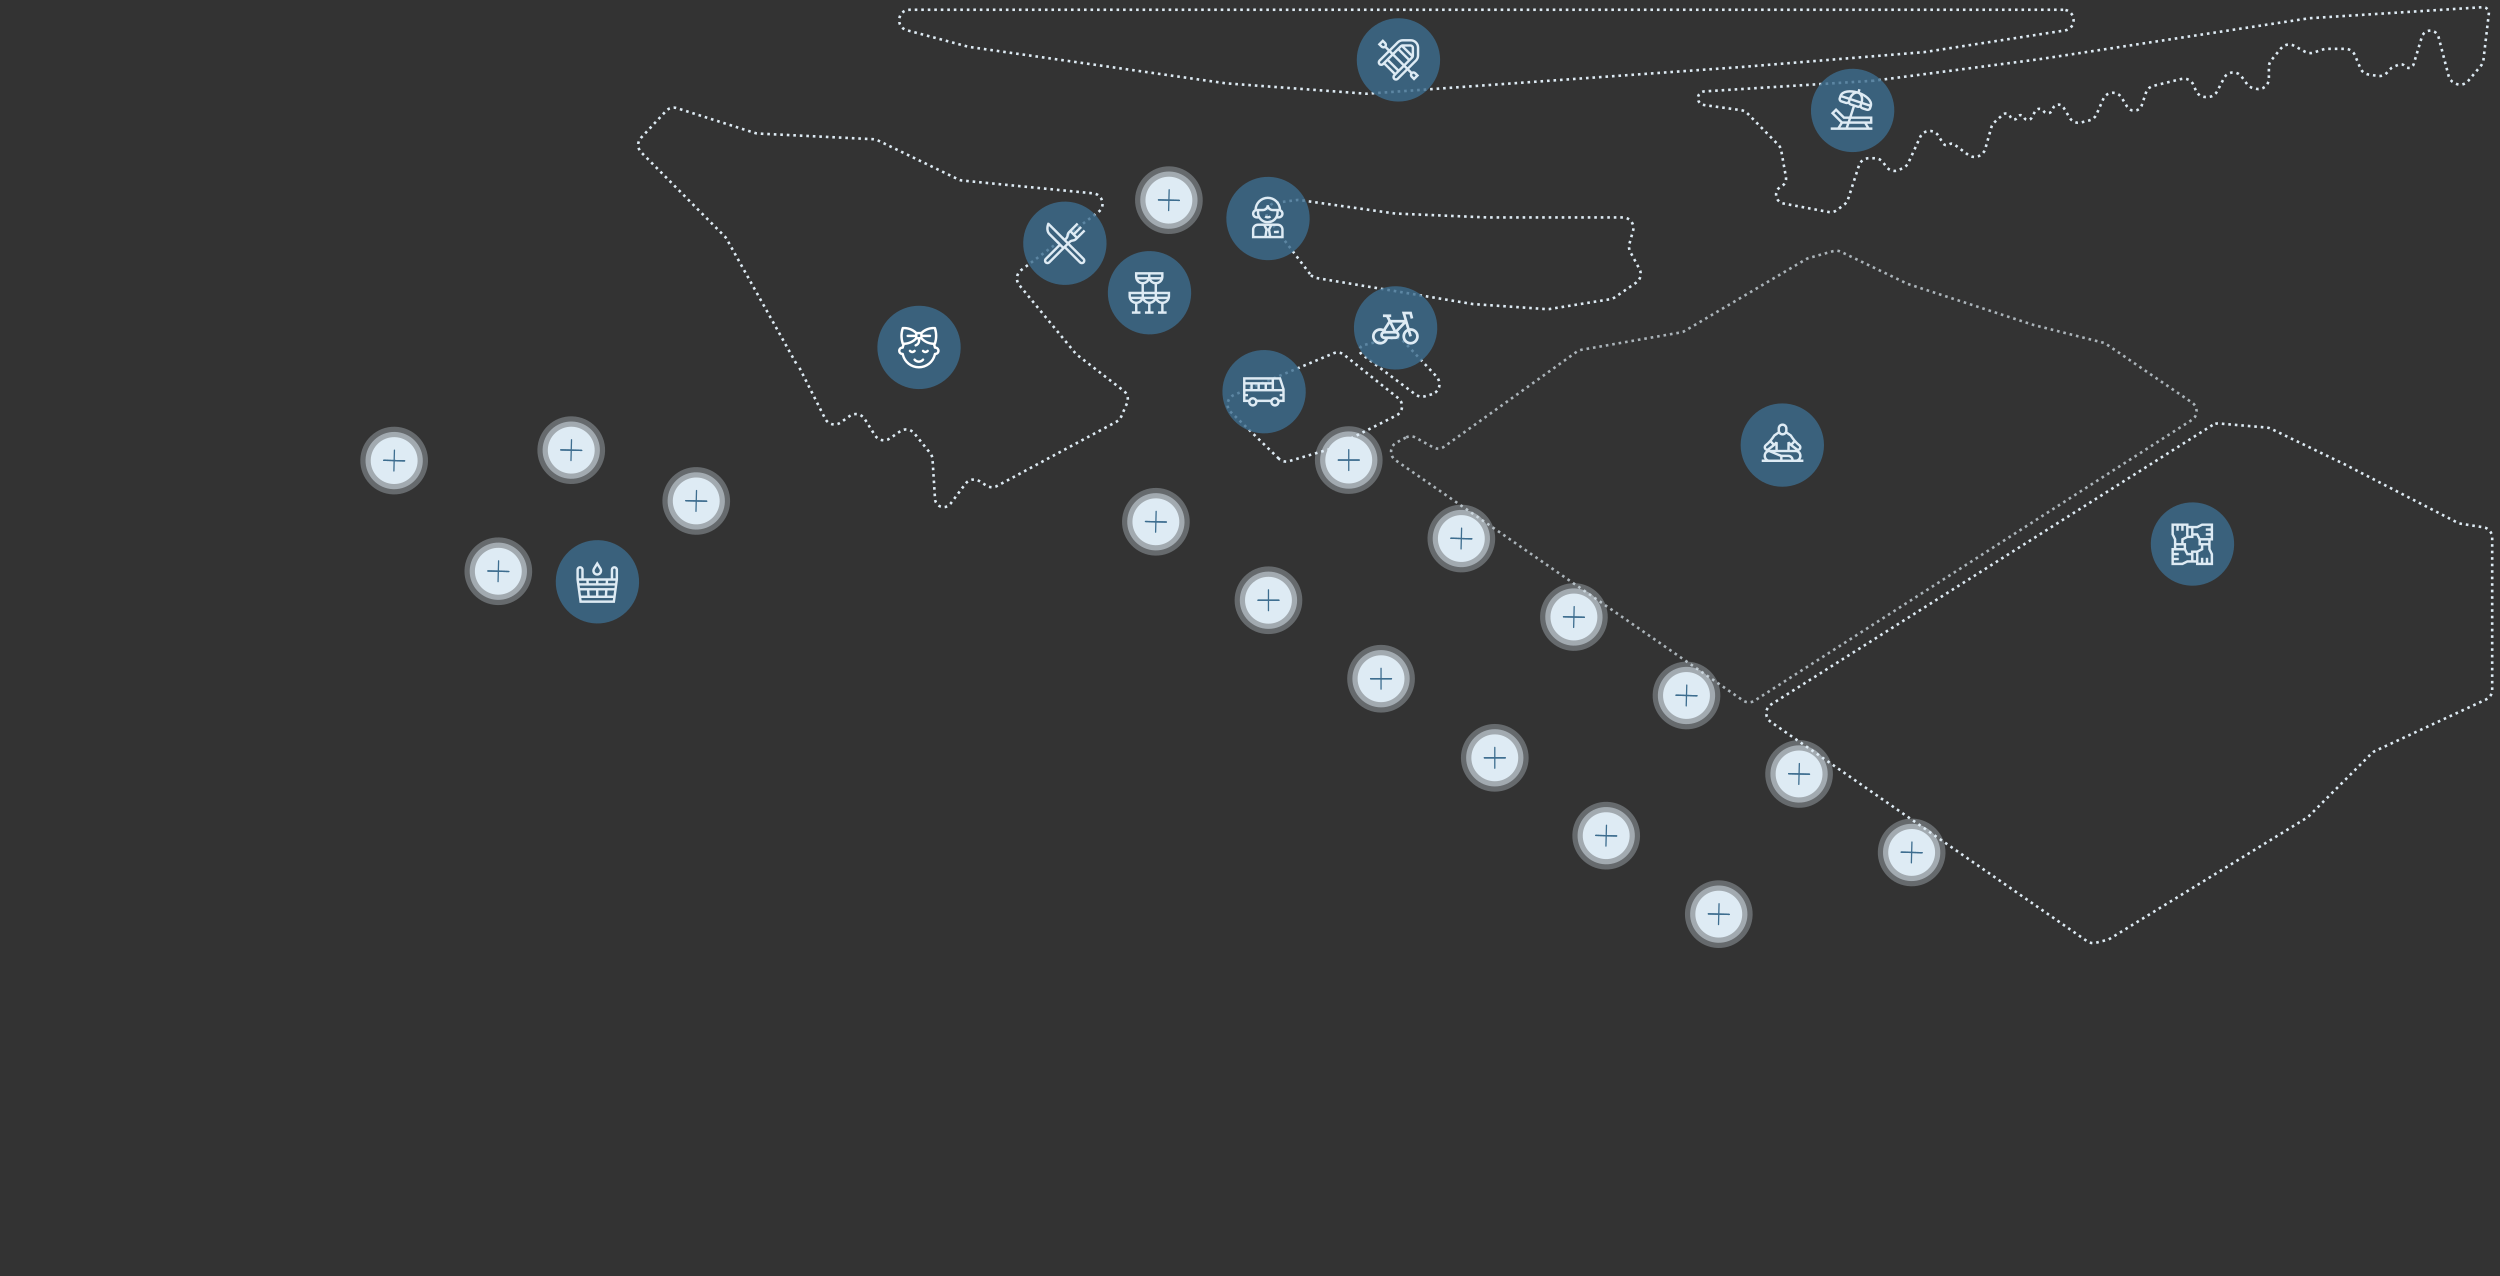 <svg width="1920" height="980" viewBox="0 0 1920 980" fill="none" xmlns="http://www.w3.org/2000/svg">
<rect x="0" y="0" width="1920" height="980" fill="#333333" stroke="none"/>
<path d="M982.142 352.247L945.206 316.442C941.083 312.445 942.389 305.535 947.686 303.318L1024.12 271.333C1026.82 270.203 1029.92 270.637 1032.2 272.465L1073.77 305.717C1078.32 309.357 1077.58 316.485 1072.37 319.108L1021.64 344.676C1021.21 344.892 1020.77 345.068 1020.31 345.204L989.98 354.174C987.211 354.993 984.216 354.257 982.142 352.247Z" stroke="#DEEBF4" stroke-width="2" stroke-dasharray="2 3"/>
<circle opacity="0.3" cx="1035.84" cy="353.327" r="26" fill="#DEEBF4"/>
<circle opacity="0.5" cx="1035.84" cy="353.327" r="22" fill="#DEEBF4"/>
<circle cx="1035.84" cy="353.327" r="18" fill="#DEEBF4"/>
<path d="M1043.84 353.327H1027.84M1035.84 345.327V361.327" stroke="#3D6D8F" stroke-linecap="round"/>
<path d="M1043.84 353.327H1027.84" stroke="#3D6D8F" stroke-linecap="round"/>
<circle opacity="0.3" cx="897.716" cy="153.719" r="26" transform="rotate(1.49 897.716 153.719)" fill="#DEEBF4"/>
<circle opacity="0.5" cx="897.716" cy="153.719" r="22" transform="rotate(1.49 897.716 153.719)" fill="#DEEBF4"/>
<circle cx="897.716" cy="153.719" r="18" transform="rotate(1.49 897.716 153.719)" fill="#DEEBF4"/>
<path d="M905.713 153.927L889.719 153.511M897.924 145.721L897.508 161.716" stroke="#3D6D8F" stroke-linecap="round"/>
<path d="M905.713 153.927L889.719 153.51" stroke="#3D6D8F" stroke-linecap="round"/>
<circle opacity="0.3" cx="887.716" cy="400.719" r="26" transform="rotate(1.49 887.716 400.719)" fill="#DEEBF4"/>
<circle opacity="0.5" cx="887.716" cy="400.719" r="22" transform="rotate(1.49 887.716 400.719)" fill="#DEEBF4"/>
<circle cx="887.716" cy="400.719" r="18" transform="rotate(1.49 887.716 400.719)" fill="#DEEBF4"/>
<path d="M895.713 400.927L879.719 400.511M887.924 392.721L887.508 408.716" stroke="#3D6D8F" stroke-linecap="round"/>
<path d="M895.713 400.927L879.719 400.51" stroke="#3D6D8F" stroke-linecap="round"/>
<circle opacity="0.3" cx="302.719" cy="353.719" r="26" transform="rotate(1.49 302.719 353.719)" fill="#DEEBF4"/>
<circle opacity="0.5" cx="302.719" cy="353.719" r="22" transform="rotate(1.49 302.719 353.719)" fill="#DEEBF4"/>
<circle cx="302.719" cy="353.719" r="18" transform="rotate(1.49 302.719 353.719)" fill="#DEEBF4"/>
<path d="M310.716 353.927L294.722 353.511M302.927 345.721L302.511 361.716" stroke="#3D6D8F" stroke-linecap="round"/>
<path d="M310.716 353.927L294.722 353.51" stroke="#3D6D8F" stroke-linecap="round"/>
<circle opacity="0.3" cx="438.717" cy="345.719" r="26" transform="rotate(1.49 438.717 345.719)" fill="#DEEBF4"/>
<circle opacity="0.5" cx="438.717" cy="345.719" r="22" transform="rotate(1.49 438.717 345.719)" fill="#DEEBF4"/>
<circle cx="438.717" cy="345.719" r="18" transform="rotate(1.49 438.717 345.719)" fill="#DEEBF4"/>
<path d="M446.714 345.927L430.72 345.511M438.925 337.721L438.509 353.716" stroke="#3D6D8F" stroke-linecap="round"/>
<path d="M446.714 345.927L430.72 345.51" stroke="#3D6D8F" stroke-linecap="round"/>
<circle opacity="0.3" cx="534.717" cy="384.719" r="26" transform="rotate(1.49 534.717 384.719)" fill="#DEEBF4"/>
<circle opacity="0.5" cx="534.717" cy="384.719" r="22" transform="rotate(1.49 534.717 384.719)" fill="#DEEBF4"/>
<circle cx="534.717" cy="384.719" r="18" transform="rotate(1.49 534.717 384.719)" fill="#DEEBF4"/>
<path d="M542.714 384.927L526.72 384.511M534.925 376.721L534.509 392.716" stroke="#3D6D8F" stroke-linecap="round"/>
<path d="M542.714 384.927L526.72 384.51" stroke="#3D6D8F" stroke-linecap="round"/>
<circle opacity="0.3" cx="382.717" cy="438.719" r="26" transform="rotate(1.49 382.717 438.719)" fill="#DEEBF4"/>
<circle opacity="0.5" cx="382.717" cy="438.719" r="22" transform="rotate(1.49 382.717 438.719)" fill="#DEEBF4"/>
<circle cx="382.717" cy="438.719" r="18" transform="rotate(1.49 382.717 438.719)" fill="#DEEBF4"/>
<path d="M390.714 438.927L374.72 438.511M382.925 430.721L382.509 446.716" stroke="#3D6D8F" stroke-linecap="round"/>
<path d="M390.714 438.927L374.72 438.51" stroke="#3D6D8F" stroke-linecap="round"/>
<circle opacity="0.3" cx="1122.31" cy="413.596" r="26" transform="rotate(1.49 1122.31 413.596)" fill="#DEEBF4"/>
<circle opacity="0.5" cx="1122.31" cy="413.596" r="22" transform="rotate(1.49 1122.31 413.596)" fill="#DEEBF4"/>
<circle cx="1122.31" cy="413.596" r="18" transform="rotate(1.49 1122.31 413.596)" fill="#DEEBF4"/>
<path d="M1130.3 413.804L1114.31 413.388M1122.51 405.599L1122.1 421.594" stroke="#3D6D8F" stroke-linecap="round"/>
<path d="M1130.3 413.804L1114.31 413.388" stroke="#3D6D8F" stroke-linecap="round"/>
<circle opacity="0.3" cx="974.179" cy="460.988" r="26" fill="#DEEBF4"/>
<circle opacity="0.5" cx="974.179" cy="460.988" r="22" fill="#DEEBF4"/>
<circle cx="974.179" cy="460.988" r="18" fill="#DEEBF4"/>
<path d="M982.179 460.988H966.179M974.179 452.988V468.988" stroke="#3D6D8F" stroke-linecap="round"/>
<path d="M982.179 460.988H966.179" stroke="#3D6D8F" stroke-linecap="round"/>
<circle opacity="0.3" cx="1208.77" cy="473.865" r="26" transform="rotate(1.49 1208.77 473.865)" fill="#DEEBF4"/>
<circle opacity="0.5" cx="1208.77" cy="473.866" r="22" transform="rotate(1.49 1208.77 473.866)" fill="#DEEBF4"/>
<circle cx="1208.77" cy="473.865" r="18" transform="rotate(1.49 1208.77 473.865)" fill="#DEEBF4"/>
<path d="M1216.76 474.074L1200.77 473.657M1208.97 465.868L1208.56 481.863" stroke="#3D6D8F" stroke-linecap="round"/>
<path d="M1216.76 474.073L1200.77 473.657" stroke="#3D6D8F" stroke-linecap="round"/>
<circle opacity="0.3" cx="1060.64" cy="521.257" r="26" fill="#DEEBF4"/>
<circle opacity="0.5" cx="1060.64" cy="521.257" r="22" fill="#DEEBF4"/>
<circle cx="1060.64" cy="521.257" r="18" fill="#DEEBF4"/>
<path d="M1068.64 521.257H1052.64M1060.64 513.257V529.257" stroke="#3D6D8F" stroke-linecap="round"/>
<path d="M1068.64 521.257H1052.64" stroke="#3D6D8F" stroke-linecap="round"/>
<circle opacity="0.3" cx="1295.23" cy="534.134" r="26" transform="rotate(1.49 1295.23 534.134)" fill="#DEEBF4"/>
<circle opacity="0.5" cx="1295.23" cy="534.135" r="22" transform="rotate(1.49 1295.23 534.135)" fill="#DEEBF4"/>
<circle cx="1295.23" cy="534.134" r="18" transform="rotate(1.49 1295.23 534.134)" fill="#DEEBF4"/>
<path d="M1303.23 534.343L1287.23 533.926M1295.44 526.137L1295.02 542.132" stroke="#3D6D8F" stroke-linecap="round"/>
<path d="M1303.23 534.342L1287.23 533.926" stroke="#3D6D8F" stroke-linecap="round"/>
<circle opacity="0.3" cx="1381.69" cy="594.404" r="26" transform="rotate(1.49 1381.69 594.404)" fill="#DEEBF4"/>
<circle opacity="0.5" cx="1381.69" cy="594.404" r="22" transform="rotate(1.49 1381.69 594.404)" fill="#DEEBF4"/>
<circle cx="1381.69" cy="594.403" r="18" transform="rotate(1.49 1381.69 594.403)" fill="#DEEBF4"/>
<path d="M1389.69 594.612L1373.69 594.196M1381.9 586.406L1381.48 602.401" stroke="#3D6D8F" stroke-linecap="round"/>
<path d="M1389.69 594.611L1373.69 594.195" stroke="#3D6D8F" stroke-linecap="round"/>
<circle opacity="0.3" cx="1233.56" cy="641.795" r="26" transform="rotate(1.49 1233.56 641.795)" fill="#DEEBF4"/>
<circle opacity="0.5" cx="1233.56" cy="641.795" r="22" transform="rotate(1.49 1233.56 641.795)" fill="#DEEBF4"/>
<circle cx="1233.56" cy="641.795" r="18" transform="rotate(1.49 1233.56 641.795)" fill="#DEEBF4"/>
<path d="M1241.56 642.003L1225.57 641.587M1233.77 633.798L1233.36 649.792" stroke="#3D6D8F" stroke-linecap="round"/>
<path d="M1241.56 642.003L1225.57 641.587" stroke="#3D6D8F" stroke-linecap="round"/>
<circle opacity="0.3" cx="1468.15" cy="654.673" r="26" transform="rotate(1.49 1468.15 654.673)" fill="#DEEBF4"/>
<circle opacity="0.5" cx="1468.15" cy="654.673" r="22" transform="rotate(1.49 1468.15 654.673)" fill="#DEEBF4"/>
<circle cx="1468.15" cy="654.673" r="18" transform="rotate(1.49 1468.15 654.673)" fill="#DEEBF4"/>
<path d="M1476.15 654.881L1460.16 654.465M1468.36 646.676L1467.94 662.67" stroke="#3D6D8F" stroke-linecap="round"/>
<path d="M1476.15 654.881L1460.16 654.465" stroke="#3D6D8F" stroke-linecap="round"/>
<circle opacity="0.3" cx="1320.03" cy="702.064" r="26" transform="rotate(1.49 1320.03 702.064)" fill="#DEEBF4"/>
<circle opacity="0.5" cx="1320.03" cy="702.065" r="22" transform="rotate(1.49 1320.03 702.065)" fill="#DEEBF4"/>
<circle cx="1320.03" cy="702.064" r="18" transform="rotate(1.49 1320.03 702.064)" fill="#DEEBF4"/>
<path d="M1328.02 702.273L1312.03 701.856M1320.23 694.067L1319.82 710.062" stroke="#3D6D8F" stroke-linecap="round"/>
<path d="M1328.02 702.272L1312.03 701.856" stroke="#3D6D8F" stroke-linecap="round"/>
<circle opacity="0.3" cx="1148" cy="582" r="26" fill="#DEEBF4"/>
<circle opacity="0.5" cx="1148" cy="582" r="22" fill="#DEEBF4"/>
<circle cx="1148" cy="582" r="18" fill="#DEEBF4"/>
<path d="M1156 582H1140M1148 574V590" stroke="#3D6D8F" stroke-linecap="round"/>
<path d="M1156 582H1140" stroke="#3D6D8F" stroke-linecap="round"/>
<path opacity="0.7" d="M1079.65 336.054L1072.58 339.825C1067.29 342.643 1066.86 350.057 1071.79 353.464L1338.61 537.968C1341.27 539.804 1344.77 539.864 1347.48 538.12L1683.32 322.531C1688.15 319.435 1688.24 312.418 1683.51 309.189L1617.66 264.295C1616.89 263.769 1616.04 263.382 1615.13 263.152L1561.5 249.5L1465 218L1413.73 193.315C1411.97 192.468 1409.96 192.293 1408.08 192.824L1389 198.217C1388.33 198.405 1387.7 198.678 1387.1 199.03L1293.75 254.257C1292.92 254.748 1292.01 255.085 1291.06 255.252L1214.29 268.686C1213.11 268.893 1211.99 269.363 1211.02 270.062L1109.12 343.045C1106.61 344.849 1103.27 345.036 1100.57 343.527L1087.31 336.128C1084.93 334.801 1082.05 334.774 1079.65 336.054Z" stroke="#DEEBF4" stroke-width="2" stroke-dasharray="2 3"/>
<path d="M1699.22 326.441L1360.2 541.044C1355.36 544.107 1355.21 551.114 1359.92 554.378L1602.98 722.91C1604.9 724.237 1607.29 724.664 1609.55 724.079L1618.34 721.801C1619.11 721.601 1619.84 721.289 1620.52 720.873L1771.7 627.993C1772.23 627.666 1772.72 627.276 1773.16 626.834L1821.5 578.502C1822.16 577.839 1822.93 577.298 1823.78 576.903L1909.37 537.151C1912.19 535.839 1914 533.008 1914 529.895V412.843C1914 408.903 1911.13 405.55 1907.24 404.94L1889.78 402.201C1888.93 402.068 1888.11 401.799 1887.35 401.404L1800.5 356.5L1743.83 329.141C1742.95 328.717 1742 328.458 1741.03 328.375L1704.18 325.229C1702.44 325.08 1700.7 325.506 1699.22 326.441Z" stroke="#DEEBF4" stroke-width="2" stroke-dasharray="2 3"/>
<path d="M1584.51 7.5H698.564C689.213 7.5 687.457 20.798 696.486 23.226L743.998 36L941.498 64L1048.92 71.957C1049.3 71.986 1049.69 71.986 1050.08 71.959L1162 64L1337 51.5L1478 40L1585.73 23.407C1595.49 21.902 1594.39 7.5 1584.51 7.5Z" stroke="#DEEBF4" stroke-width="2" stroke-dasharray="2 3"/>
<path d="M1099.78 302.77L1094.34 304.37C1091.92 305.081 1089.31 304.612 1087.29 303.103L1045.83 272.107C1043.12 270.078 1044 265.803 1047.29 265.014L1069.98 259.582C1072.77 258.913 1075.71 259.794 1077.68 261.891L1103.21 289.128C1104.06 290.03 1104.68 291.116 1105.04 292.301L1105.19 292.796C1106.46 297.044 1104.04 301.518 1099.78 302.77Z" stroke="#DEEBF4" stroke-width="2" stroke-dasharray="2 3"/>
<path d="M613.998 282.5L633.775 321.642C635.992 326.03 641.606 327.399 645.594 324.524L652.588 319.481C656.332 316.782 661.577 317.803 664.037 321.708L672.051 334.437C674.476 338.288 679.621 339.344 683.366 336.758L691.379 331.225C694.829 328.843 699.531 329.528 702.158 332.794L714.408 348.023C715.443 349.309 716.054 350.884 716.158 352.532L718.107 383.314C718.327 386.792 721.212 389.5 724.696 389.5V389.5C726.775 389.5 728.732 388.521 729.979 386.859L741.525 371.464C744.045 368.104 748.733 367.265 752.262 369.541L757.529 372.94C759.978 374.519 763.091 374.643 765.657 373.262L857.549 323.818C859.135 322.964 860.387 321.601 861.102 319.948L865.528 309.711C866.981 306.352 865.969 302.435 863.071 300.201L827.214 272.552C826.738 272.185 826.305 271.766 825.923 271.302L782.815 218.956C779.918 215.438 780.541 210.213 784.184 207.475L843.561 162.853C849.393 158.47 846.795 149.207 839.535 148.495L738.921 138.639C737.98 138.547 737.063 138.289 736.212 137.877L673.965 107.711C672.997 107.242 671.944 106.973 670.869 106.92L582.038 102.551C581.348 102.517 580.664 102.394 580.006 102.184L519.82 83.034C516.875 82.097 513.654 82.94 511.546 85.199L492.253 105.87C489.319 109.013 489.395 113.914 492.425 116.965L556.725 181.721C557.238 182.238 557.678 182.822 558.033 183.458L612.498 281" stroke="#DEEBF4" stroke-width="2" stroke-dasharray="2 3"/>
<path d="M1006.08 210.46L974.32 168.497C970.613 163.598 973.582 156.521 979.676 155.735L995.927 153.638C996.638 153.546 997.358 153.551 998.067 153.651L1071.5 164L1142.5 167H1219H1246.48C1251.77 167 1255.6 172.037 1254.2 177.133L1251.35 187.421C1250.8 189.398 1251.04 191.509 1252 193.319L1259.13 206.693C1261.05 210.285 1259.96 214.743 1256.61 217.05L1239.98 228.482C1239 229.152 1237.89 229.598 1236.72 229.787L1189.91 237.353C1189.3 237.451 1188.69 237.479 1188.08 237.437L1131 233.5L1011.14 213.524C1009.12 213.187 1007.31 212.091 1006.08 210.46Z" stroke="#DEEBF4" stroke-width="2" stroke-dasharray="2 3"/>
<path d="M1439 62L1308.92 70.19C1306.15 70.364 1304 72.658 1304 75.429C1304 78.049 1305.93 80.268 1308.53 80.629L1337.3 84.625C1339.05 84.868 1340.67 85.683 1341.91 86.944L1365.76 111.235C1366.89 112.385 1367.65 113.849 1367.93 115.435L1371.59 135.91C1372.13 138.928 1370.62 141.941 1367.87 143.312C1361.95 146.276 1363.18 155.072 1369.69 156.296L1404.5 162.843C1406.73 163.261 1409.03 162.716 1410.83 161.344L1416.51 157.018C1417.8 156.03 1418.77 154.669 1419.27 153.117L1427.71 127.037C1428.77 123.736 1431.85 121.5 1435.32 121.5H1439.86C1442.46 121.5 1444.89 122.758 1446.39 124.876L1448.53 127.899C1450.81 131.121 1455.11 132.196 1458.64 130.431L1461.98 128.76C1463.61 127.945 1464.91 126.596 1465.67 124.938L1474.7 105.24C1477.38 99.401 1485.5 98.938 1488.82 104.434L1492.12 109.887C1493.13 111.572 1495.37 112.043 1496.98 110.914C1498.18 110.07 1499.79 110.097 1500.97 110.979L1511.57 118.931C1513.71 120.536 1516.51 120.965 1519.04 120.075L1519.59 119.88C1522.04 119.014 1523.92 117.013 1524.63 114.511L1529.38 97.695C1529.78 96.26 1530.58 94.967 1531.68 93.962L1538.16 88.049C1539.85 86.508 1542.54 86.981 1543.6 89.005L1544.29 90.323C1545.37 92.396 1548.38 92.279 1549.3 90.128C1550.2 88.02 1553.13 87.853 1554.27 89.844L1554.67 90.557C1555.91 92.72 1559.04 92.693 1560.24 90.508L1562.96 85.535C1564.34 83.03 1567.89 82.894 1569.45 85.288C1571.13 87.875 1575.04 87.458 1576.15 84.572L1576.66 83.219C1578.01 79.689 1582.84 79.274 1584.77 82.521L1589.46 90.388C1591.26 93.422 1594.84 94.914 1598.27 94.057L1604.7 92.45C1607.1 91.851 1609.08 90.177 1610.08 87.915L1615.32 76.03C1617.92 70.113 1626.11 69.573 1629.47 75.096L1633.68 82.006C1634.81 83.865 1636.83 85 1639 85C1641.69 85 1644.07 83.282 1644.92 80.736L1648.1 71.184C1648.97 68.579 1651.11 66.602 1653.78 65.946L1675.35 60.635C1679.18 59.694 1683.12 61.677 1684.64 65.31L1686.44 69.594C1687.69 72.566 1690.6 74.5 1693.82 74.5H1695.64C1698.62 74.5 1701.36 72.837 1702.74 70.186L1708.05 59.96C1710.78 54.689 1718.11 54.133 1721.61 58.931L1725.75 64.6C1726.88 66.148 1728.52 67.24 1730.39 67.675L1732.68 68.209C1737.7 69.38 1742.5 65.571 1742.5 60.418V51.356C1742.5 49.509 1743.14 47.719 1744.31 46.29L1751.81 37.123C1754.24 34.15 1758.44 33.325 1761.82 35.158L1770.45 39.843C1772.39 40.9 1774.69 41.102 1776.79 40.402L1784.27 37.91C1785.08 37.639 1785.94 37.5 1786.8 37.5H1801.19C1804.4 37.5 1807.31 39.429 1808.56 42.395L1812.77 52.389C1813.84 54.944 1816.17 56.761 1818.91 57.189L1826.09 58.312C1828.83 58.739 1831.6 57.719 1833.4 55.614L1835.25 53.459C1836.07 52.5 1837.11 51.749 1838.28 51.268L1842.3 49.61C1843.9 48.951 1845.75 49.42 1846.84 50.763C1848.82 53.203 1852.72 52.434 1853.63 49.423L1860.02 28.235C1860.64 26.202 1862.18 24.585 1864.19 23.884C1867.85 22.601 1871.83 24.725 1872.81 28.485L1880.59 58.479C1881.17 60.716 1882.68 62.593 1884.75 63.627L1885.85 64.174C1889.16 65.831 1893.18 64.996 1895.56 62.157L1905.46 50.335C1906.46 49.138 1907.09 47.673 1907.27 46.122L1911.42 10.466C1911.73 7.822 1909.66 5.5 1907 5.5L1773.5 14L1566 45.5L1439 62Z" stroke="#DEEBF4" stroke-width="2" stroke-dasharray="2 3"/>
<circle opacity="0.8" cx="1683.82" cy="417.821" r="32" transform="rotate(1.49 1683.82 417.821)" fill="#3D6D8F"/>
<g clip-path="url(#clip0_845_182)">
<path d="M1697.79 415.125H1699.66V402H1691.01L1687.26 403.875C1685.97 403.875 1682.29 403.875 1680.79 403.875V402H1667.66V410.659L1669.54 414.409V420.875H1667.66V434H1676.32L1680.07 432.125H1686.54V434H1699.66V425.341L1697.79 421.591C1697.79 420.31 1697.79 416.629 1697.79 415.125ZM1695.91 417.062H1690.29V415.125H1695.91V417.062ZM1682.73 422.75V424.625H1680.43L1678.91 421.591V417.062H1677.04V414.767L1680.07 413.25H1684.6V411.375H1686.9L1688.41 414.409V418.938H1690.29V421.233L1687.26 422.75H1682.73ZM1687.7 405.75L1691.45 403.875H1697.79V405.75H1694.04V407.625H1697.79V409.5H1694.04V411.375H1697.79V413.25H1689.93L1688.06 409.5H1684.6V405.75H1687.7ZM1682.73 405.75V411.375H1680.79V405.75H1682.73ZM1669.54 410.216V403.875H1671.41V407.625H1673.29V403.875H1675.16V407.625H1677.04V403.875H1678.91V411.733L1675.16 413.608V417.062H1671.41V413.966L1669.54 410.216ZM1671.41 418.938H1677.04V420.875H1671.41V418.938ZM1679.63 430.25L1675.88 432.125H1669.54V430.25H1673.29V428.375H1669.54V426.5H1673.29V424.625H1669.54V422.75H1677.4L1679.27 426.5H1682.73V430.25H1679.63ZM1684.6 430.25V424.625H1686.54V430.25H1684.6ZM1697.79 425.784V432.125H1695.91V428.375H1694.04V432.125H1692.16V428.375H1690.29V432.125H1688.41V424.267L1692.16 422.392V418.938H1695.91V422.034L1697.79 425.784Z" fill="#DEEBF4"/>
</g>
<circle opacity="0.8" cx="1422.82" cy="84.821" r="32" transform="rotate(1.49 1422.82 84.821)" fill="#3D6D8F"/>
<path d="M1438 95.078V89.431H1422.22L1424.57 82.254L1426.36 82.841C1427.04 83.063 1427.75 83.017 1428.38 82.742C1428.71 83.324 1429.25 83.789 1429.94 84.014L1433.52 85.187C1435 85.673 1436.59 84.869 1437.08 83.384L1437.67 81.596C1439.06 76.622 1433.08 72.355 1428.38 70.646L1428.97 68.84L1427.18 68.253L1426.59 70.059C1421.8 68.652 1414.45 68.553 1412.63 73.383C1412.63 73.383 1412.04 75.171 1412.04 75.171C1411.55 76.654 1412.36 78.248 1413.84 78.734L1417.42 79.907C1418.09 80.126 1418.8 80.091 1419.43 79.81C1419.77 80.391 1420.31 80.856 1421 81.081L1422.78 81.667L1420.24 89.431H1416.58L1410.09 82.937L1406.09 86.93L1413.44 94.273L1411.2 97.865H1406V99.747H1438V97.865H1435.64L1434 95.078H1438ZM1434.1 83.399L1430.53 82.225C1430.03 82.064 1429.76 81.531 1429.92 81.038L1430.22 80.143L1435.58 81.903L1435.29 82.798C1435.13 83.292 1434.6 83.561 1434.1 83.399ZM1423.99 72.784C1427.65 70.219 1429.79 74.391 1428.97 77.751L1421.91 75.438C1422.42 74.337 1423.14 73.413 1423.99 72.784ZM1434.14 76.407C1435.34 77.676 1435.98 78.94 1436.01 80.063L1430.76 78.341C1431.1 76.848 1431.12 75.232 1430.64 73.752C1432.01 74.526 1433.2 75.426 1434.14 76.407ZM1418.54 71.293C1419.88 71.054 1421.37 71.035 1422.94 71.227C1421.69 72.121 1420.74 73.416 1420.12 74.849L1414.87 73.127C1415.55 72.239 1416.82 71.601 1418.54 71.293ZM1418.01 78.119L1414.43 76.946C1413.93 76.783 1413.67 76.252 1413.83 75.758L1414.12 74.864L1419.49 76.624L1419.19 77.518C1419.03 78.012 1418.5 78.281 1418.01 78.119ZM1421.58 79.292C1421.09 79.13 1420.82 78.598 1420.98 78.105L1421.28 77.21L1428.43 79.557L1428.14 80.451C1427.97 80.944 1427.44 81.214 1426.95 81.052C1426.77 80.994 1427.88 81.356 1423.37 79.879L1423.37 79.879L1421.58 79.292ZM1436.12 91.313V93.195H1420.98L1421.6 91.313H1436.12ZM1410.09 85.599L1415.8 91.313H1419.62L1419 93.195H1415.02L1408.76 86.93L1410.09 85.599ZM1415.15 95.078H1418.38L1417.47 97.865H1413.42L1415.15 95.078ZM1433.46 97.865H1419.45L1420.36 95.078H1431.82L1433.46 97.865Z" fill="#DEEBF4"/>
<circle opacity="0.8" cx="882.821" cy="224.821" r="32" transform="rotate(1.49 882.821 224.821)" fill="#3D6D8F"/>
<g clip-path="url(#clip1_845_182)">
<path d="M888.622 224.062H888.584V218.371C891.425 217.92 893.605 215.453 893.605 212.487V209H871.646V212.487C871.646 215.453 873.826 217.92 876.667 218.371V224.062H866.664V227.549C866.664 230.516 868.843 232.982 871.685 233.433V239.125H869.276V241H875.892V239.125H873.56V233.433C875.272 233.162 876.744 232.158 877.643 230.754C878.543 232.158 880.014 233.162 881.727 233.433V239.125H879.318V241H885.933V239.125H883.602V233.433C885.314 233.162 886.785 232.158 887.685 230.754C888.584 232.158 890.056 233.162 891.768 233.433V239.125H889.359V241H895.975V239.125H893.643V233.433C896.485 232.982 898.664 230.515 898.664 227.549V224.062H888.622ZM888.622 225.938H896.789V227.549C896.789 227.649 896.784 227.749 896.777 227.847H888.635C888.627 227.749 888.622 227.649 888.622 227.549V225.938H888.622ZM882.625 215.692C883.525 217.096 884.997 218.099 886.709 218.371V224.062H878.581H878.542V218.371C880.254 218.099 881.726 217.096 882.625 215.692ZM878.581 227.549V225.938H886.747V227.549C886.747 227.649 886.742 227.749 886.735 227.847H878.593C878.586 227.749 878.581 227.649 878.581 227.549ZM887.646 216.57C886.193 216.57 884.916 215.806 884.192 214.66H891.101C890.377 215.806 889.099 216.57 887.646 216.57ZM883.563 210.875H891.73V212.487C891.73 212.587 891.725 212.686 891.718 212.785H883.575C883.568 212.686 883.563 212.587 883.563 212.487V210.875H883.563ZM873.521 210.875H881.688V212.487C881.688 212.587 881.683 212.686 881.676 212.785H873.533C873.526 212.686 873.521 212.587 873.521 212.487V210.875ZM874.15 214.66H881.059C880.335 215.806 879.058 216.57 877.605 216.57C876.152 216.57 874.874 215.806 874.15 214.66ZM868.539 225.938H876.706V227.549C876.706 227.649 876.701 227.749 876.694 227.847H868.551C868.544 227.749 868.539 227.649 868.539 227.549V225.938ZM872.622 231.632C871.169 231.632 869.892 230.869 869.168 229.722H876.077C875.353 230.869 874.076 231.632 872.622 231.632ZM882.664 231.632C881.211 231.632 879.934 230.869 879.21 229.722H886.118C885.395 230.869 884.117 231.632 882.664 231.632ZM892.706 231.632C891.253 231.632 889.975 230.869 889.251 229.722H896.16C895.436 230.869 894.159 231.632 892.706 231.632Z" fill="#DEEBF4"/>
</g>
<circle opacity="0.8" cx="817.821" cy="186.821" r="32" transform="rotate(1.49 817.821 186.821)" fill="#3D6D8F"/>
<g clip-path="url(#clip2_845_182)">
<path d="M832.83 198.204L821.628 187.002L822.136 186.494C822.641 185.989 823.291 185.689 823.965 185.648C825.11 185.58 826.187 185.096 826.998 184.284L833.629 177.654L832.303 176.327L827.219 181.411L825.893 180.085L830.977 175.001L829.65 173.675L824.567 178.759L823.241 177.432L828.324 172.349L826.998 171.023L820.367 177.654C819.556 178.465 819.072 179.542 819.003 180.687C818.963 181.361 818.662 182.011 818.157 182.516L817.649 183.024L805.626 171H804.48L804.246 171.594C803.629 173.163 803.365 174.768 803.483 176.234C803.618 177.906 804.254 179.354 805.32 180.42L812.787 187.887L802.498 198.175C801.402 199.272 801.402 201.056 802.498 202.153C803.65 203.305 805.445 203.186 806.477 202.153L817.649 190.981L828.851 202.183C830.06 203.391 831.866 203.147 832.83 202.183C833.927 201.086 833.927 199.301 832.83 198.204ZM819.483 183.842C820.313 183.012 820.808 181.931 820.875 180.798C820.916 180.112 821.207 179.466 821.693 178.98L821.914 178.759L825.893 182.737L825.672 182.958C825.185 183.445 824.54 183.735 823.853 183.776C822.72 183.844 821.639 184.338 820.81 185.168L820.302 185.676L820.284 185.658L818.975 184.35L819.483 183.842ZM805.151 200.827C804.785 201.193 804.19 201.193 803.825 200.827C803.459 200.461 803.459 199.867 803.825 199.501L814.113 189.213L815.439 190.539L805.151 200.827ZM816.747 189.195L806.646 179.094C805.225 177.672 805.123 175.508 805.576 173.603L818.957 186.984L816.747 189.195ZM831.503 200.857C831.138 201.222 830.543 201.222 830.177 200.857L818.975 189.655L820.302 188.329L831.503 199.53C831.681 199.707 831.778 199.943 831.778 200.193C831.778 200.444 831.681 200.679 831.503 200.857Z" fill="#DEEBF4"/>
</g>
<circle opacity="0.8" cx="973.821" cy="167.821" r="32" transform="rotate(1.49 973.821 167.821)" fill="#3D6D8F"/>
<path d="M980.676 167.875H982.102C984.169 167.875 985.852 166.193 985.852 164.125C985.852 162.736 985.092 161.522 983.967 160.874C983.736 155.39 979.203 151 973.664 151C968.125 151 963.592 155.39 963.362 160.874C962.236 161.522 961.477 162.736 961.477 164.125C961.477 166.193 963.159 167.875 965.227 167.875H966.652C968.167 170.135 970.745 171.625 973.664 171.625C976.583 171.625 979.161 170.135 980.676 167.875ZM982.102 166H981.619C981.931 165.12 982.102 164.173 982.102 163.188V162.25C983.135 162.25 983.977 163.091 983.977 164.125C983.977 165.159 983.135 166 982.102 166ZM973.664 152.875C978 152.875 981.581 156.162 982.049 160.375H977.414C975.863 160.375 974.602 159.113 974.602 157.562H972.727C972.727 159.113 971.465 160.375 969.914 160.375H965.279C965.747 156.162 969.329 152.875 973.664 152.875ZM965.227 166C964.193 166 963.352 165.159 963.352 164.125C963.352 163.091 964.193 162.25 965.227 162.25V163.188C965.227 164.173 965.397 165.12 965.709 166H965.227ZM973.664 169.75C970.045 169.75 967.102 166.806 967.102 163.188V162.25H969.914C971.446 162.25 972.808 161.512 973.664 160.372C974.52 161.512 975.882 162.25 977.414 162.25H980.227V163.188C980.227 166.806 977.283 169.75 973.664 169.75Z" fill="#DEEBF4"/>
<path d="M973.664 166C973.101 166 972.557 165.834 972.093 165.52L971.043 167.074C971.819 167.598 972.725 167.875 973.664 167.875C974.604 167.875 975.51 167.598 976.286 167.074L975.236 165.52C974.772 165.834 974.228 166 973.664 166Z" fill="#DEEBF4"/>
<path d="M961.477 176.312V183H985.852V176.312C985.852 173.728 983.749 171.625 981.164 171.625H966.164C963.579 171.625 961.477 173.728 961.477 176.312ZM963.352 176.312C963.352 174.762 964.613 173.5 966.164 173.5H970.272L971.752 176.461L970.992 181.125H963.352V176.312ZM974.436 181.125H972.892L973.524 177.25H973.804L974.436 181.125ZM983.977 176.312V181.125H976.336L975.576 176.461L977.056 173.5H981.164C982.715 173.5 983.977 174.762 983.977 176.312ZM974.96 173.5L974.022 175.375H973.306L972.368 173.5H974.96Z" fill="#DEEBF4"/>
<path d="M978.352 177.25H982.102V179.125H978.352V177.25Z" fill="#DEEBF4"/>
<circle opacity="0.8" cx="1074" cy="46" r="32" fill="#3D6D8F"/>
<path d="M1088.08 47.192C1089.32 45.952 1090 44.303 1090 42.55V36.565C1090 32.945 1087.05 30 1083.44 30H1077.45C1075.7 30 1074.05 30.683 1072.81 31.923L1067.03 37.704L1065 35.678C1065.18 35.306 1065.27 34.895 1065.27 34.47C1065.27 33.719 1064.98 33.012 1064.45 32.481L1062.02 30.049L1058.04 34.028L1060.47 36.46C1061.02 37.008 1061.74 37.282 1062.46 37.282C1062.88 37.282 1063.29 37.19 1063.68 37.006L1065.7 39.031L1058.82 45.907C1058.29 46.439 1058 47.145 1058 47.896C1058 48.648 1058.29 49.354 1058.82 49.886C1059.92 50.982 1061.71 50.982 1062.8 49.886L1062.91 49.78L1070.22 57.093L1070.11 57.198C1069.02 58.295 1069.02 60.079 1070.11 61.176C1070.65 61.707 1071.35 62 1072.1 62C1072.86 62 1073.56 61.707 1074.09 61.176L1080.97 54.299L1082.99 56.324C1082.49 57.37 1082.67 58.665 1083.54 59.531L1085.97 61.962L1089.95 57.983L1087.52 55.552C1086.99 55.02 1086.28 54.728 1085.53 54.728C1085.1 54.728 1084.69 54.822 1084.32 54.999L1082.3 52.973L1088.08 47.192ZM1061.8 35.133L1060.69 34.028L1062.02 32.702L1063.12 33.807C1063.3 33.984 1063.4 34.22 1063.4 34.47C1063.4 34.721 1063.3 34.956 1063.12 35.133C1062.76 35.499 1062.16 35.499 1061.8 35.133ZM1086.19 56.878L1087.3 57.983L1085.97 59.31L1084.87 58.205C1084.5 57.839 1084.5 57.244 1084.87 56.878C1085.04 56.701 1085.28 56.603 1085.53 56.603C1085.78 56.603 1086.02 56.701 1086.19 56.878ZM1074.13 33.249C1075.02 32.363 1076.2 31.876 1077.45 31.876H1083.44C1086.02 31.876 1088.12 33.979 1088.12 36.565V42.55C1088.12 43.802 1087.64 44.98 1086.75 45.865L1080.97 51.647L1079.64 50.321L1085.2 44.768C1085.73 44.237 1086.02 43.53 1086.02 42.779V36.792C1086.02 35.241 1084.76 33.979 1083.21 33.979H1077.22C1076.47 33.979 1075.76 34.272 1075.23 34.803L1069.68 40.356L1068.35 39.03L1074.13 33.249ZM1074.2 53.114L1066.89 45.801L1069.68 43.009L1076.99 50.321L1074.2 53.114ZM1071.01 41.682L1073.79 38.896L1081.1 46.208L1078.32 48.995L1071.01 41.682ZM1084.15 41.291L1078.71 35.855H1083.21C1083.72 35.855 1084.15 36.275 1084.15 36.792V41.291ZM1076.44 36.243L1083.76 43.556L1082.43 44.882L1075.12 37.569L1076.44 36.243ZM1060.15 48.559C1059.78 48.194 1059.78 47.599 1060.15 47.234L1067.03 40.357L1068.35 41.682L1061.48 48.559C1061.11 48.925 1060.52 48.925 1060.15 48.559ZM1064.23 48.454L1065.56 47.128L1072.87 54.44L1071.55 55.766L1064.23 48.454ZM1072.77 59.85C1072.4 60.215 1071.81 60.215 1071.44 59.85C1071.08 59.484 1071.08 58.89 1071.44 58.524L1078.32 51.647L1079.64 52.973L1072.77 59.85Z" fill="#DEEBF4"/>
<circle opacity="0.8" cx="1071.82" cy="251.821" r="32" transform="rotate(1.49 1071.82 251.821)" fill="#3D6D8F"/>
<g clip-path="url(#clip3_845_182)">
<path d="M1083.34 252C1083.08 252 1082.83 252.015 1082.59 252.045L1079.47 241.453H1082.51L1083.37 244.873L1085.41 244.361L1084.16 239.344H1076.65L1078.51 245.672H1068.07L1066.99 243.562H1068.43V241.453H1062.1V243.562H1064.62L1066.19 246.628L1062.46 252.493C1061.69 252.171 1060.86 252 1059.99 252C1056.5 252 1053.66 254.839 1053.66 258.328C1053.66 261.817 1056.5 264.656 1059.99 264.656C1062.69 264.656 1065.08 262.926 1065.96 260.438H1071.73C1073.48 260.438 1074.9 259.018 1074.9 257.273C1074.9 256.23 1074.39 255.303 1073.61 254.727L1079.39 248.663L1080.56 252.64C1078.46 253.67 1077.01 255.833 1077.01 258.328C1077.01 261.817 1079.85 264.656 1083.34 264.656C1086.83 264.656 1089.66 261.817 1089.66 258.328C1089.66 254.839 1086.83 252 1083.34 252ZM1067.3 248.807L1070.01 254.109H1064.71C1064.56 253.94 1064.4 253.779 1064.23 253.629L1067.3 248.807ZM1059.99 262.547C1057.67 262.547 1055.77 260.654 1055.77 258.328C1055.77 256.002 1057.67 254.109 1059.99 254.109C1060.59 254.109 1061.17 254.234 1061.7 254.466C1060.65 255.009 1059.99 256.085 1059.99 257.273C1059.99 259.018 1061.41 260.438 1063.16 260.438H1063.65C1062.91 261.71 1061.53 262.547 1059.99 262.547ZM1071.73 258.328H1063.16C1062.57 258.328 1062.1 257.855 1062.1 257.273C1062.1 256.685 1062.58 256.219 1063.16 256.219H1071.73C1072.32 256.219 1072.79 256.692 1072.79 257.273C1072.79 257.855 1072.32 258.328 1071.73 258.328ZM1072 253.361L1069.15 247.781H1077.32L1072 253.361ZM1083.34 262.547C1081.01 262.547 1079.12 260.654 1079.12 258.328C1079.12 256.792 1079.94 255.446 1081.17 254.708L1082.32 258.626L1084.35 258.03L1083.2 254.113C1083.24 254.111 1083.29 254.109 1083.34 254.109C1085.66 254.109 1087.55 256.002 1087.55 258.328C1087.55 260.654 1085.66 262.547 1083.34 262.547Z" fill="#DEEBF4"/>
</g>
<circle opacity="0.8" cx="1368.82" cy="341.821" r="32" fill="#3D6D8F"/>
<g clip-path="url(#clip4_845_182)">
<path d="M1382.75 352.922C1383.3 352.134 1383.63 351.153 1383.63 350.09C1383.63 348.472 1382.87 347.041 1381.72 346.204C1382.34 345.983 1382.9 345.558 1383.23 344.972C1383.9 343.794 1383.59 342.102 1382.5 341.277C1379.93 339.324 1377.71 336.507 1376.01 333.786L1372.74 331.52C1372.81 331.243 1372.84 330.954 1372.84 330.657V329.044C1372.84 326.926 1371.12 325.203 1369 325.203C1366.88 325.203 1365.16 326.926 1365.16 329.044V330.657C1365.16 330.954 1365.19 331.243 1365.26 331.52L1361.99 333.786C1360.29 336.507 1358.07 339.324 1355.5 341.277C1354.42 342.102 1354.1 343.794 1354.77 344.972C1355.1 345.558 1355.66 345.983 1356.28 346.204C1355.13 347.041 1354.38 348.472 1354.38 350.09C1354.38 351.153 1354.7 352.134 1355.25 352.922H1353V354.797H1385V352.922H1382.75ZM1381.37 342.77C1381.76 343.167 1381.83 343.592 1381.6 344.047C1381.29 344.507 1380.9 344.597 1380.44 344.314C1379.94 343.929 1377.52 342.16 1376.88 341.65L1378.45 340.025C1379.36 341.009 1380.3 341.959 1381.37 342.77ZM1378.8 345.423H1374.52V342.095C1375.85 343.321 1377.35 344.337 1378.8 345.423ZM1367.03 329.044C1367.03 327.96 1367.92 327.078 1369 327.078C1370.09 327.078 1370.97 327.96 1370.97 329.044V330.657C1370.97 331.741 1370.09 332.623 1369 332.623C1367.92 332.623 1367.03 331.741 1367.03 330.657V329.044ZM1363.37 335.11L1366.13 333.2C1366.83 333.996 1367.86 334.498 1369 334.498C1370.14 334.498 1371.17 333.996 1371.88 333.2L1374.63 335.11C1375.48 336.457 1376.31 337.566 1377.2 338.618L1375.47 340.417C1375.04 340 1374.66 339.573 1374.35 339.128L1372.64 339.669V345.423H1365.36V339.669L1363.65 339.128C1363.34 339.573 1362.96 340 1362.53 340.417L1360.8 338.618C1361.69 337.566 1362.52 336.457 1363.37 335.11ZM1363.48 342.095V345.423H1359.2C1360.65 344.337 1362.15 343.321 1363.48 342.095ZM1356.64 342.77C1357.7 341.959 1358.65 341.009 1359.55 340.025L1361.12 341.65C1360.48 342.16 1358.06 343.929 1357.57 344.314C1357.1 344.597 1356.71 344.507 1356.4 344.047C1356.17 343.592 1356.25 343.167 1356.64 342.77ZM1367.13 352.922H1358.69C1357.34 352.922 1356.25 351.562 1356.25 350.09C1356.25 348.619 1357.31 347.299 1358.66 347.299L1367.13 350.859V352.922ZM1369 352.922V351.047H1373.58C1374.63 351.178 1375.5 351.931 1375.69 352.922H1369ZM1379.26 352.922H1377.58C1377.38 350.894 1375.63 349.172 1373.55 349.172H1368.23L1363.15 347.299H1379.4C1380.77 347.422 1381.75 348.619 1381.75 350.09C1381.75 351.562 1380.61 352.922 1379.26 352.922Z" fill="#DEEBF4"/>
</g>
<circle opacity="0.8" cx="970.821" cy="300.821" r="32" transform="rotate(1.49 970.821 300.821)" fill="#3D6D8F"/>
<g clip-path="url(#clip5_845_182)">
<path d="M986.664 298.772L983.721 289.688H954.664V308.774H958.511C958.588 310.723 960.197 312.284 962.164 312.284C964.131 312.284 965.74 310.723 965.817 308.774H975.511C975.588 310.723 977.197 312.284 979.164 312.284C981.131 312.284 982.74 310.723 982.817 308.774H986.664V298.772ZM984.684 298.743H978.451V291.562H982.357L984.684 298.743ZM956.539 298.743V295.375H960.289V298.743H956.539ZM962.164 295.375H965.727V298.743H962.164V295.375ZM967.602 295.375H971.164V298.743H967.602V295.375ZM973.039 295.375H976.576V298.743H973.039V295.375ZM976.576 291.562V293.5H956.539V291.562H976.576ZM962.164 310.409C961.231 310.409 960.464 309.688 960.389 308.774H960.431C960.414 308.747 960.399 308.719 960.385 308.692C960.384 308.671 960.383 308.649 960.383 308.628C960.383 307.646 961.182 306.847 962.164 306.847C963.146 306.847 963.945 307.646 963.945 308.628C963.945 309.61 963.146 310.409 962.164 310.409ZM979.164 310.409C978.182 310.409 977.383 309.61 977.383 308.628C977.383 307.646 978.182 306.847 979.164 306.847C980.146 306.847 980.945 307.646 980.945 308.628C980.945 309.61 980.146 310.409 979.164 310.409ZM982.385 306.899C981.767 305.753 980.555 304.972 979.164 304.972C977.773 304.972 976.561 305.753 975.944 306.899H965.385C964.767 305.753 963.555 304.972 962.164 304.972C960.773 304.972 959.561 305.753 958.944 306.899H956.539V304.406H958.483V302.531H956.539V300.618H984.789V302.531H982.814V304.406H984.789V306.899H982.385Z" fill="#DEEBF4"/>
</g>
<circle opacity="0.8" cx="458.821" cy="446.821" r="32" transform="rotate(1.49 458.821 446.821)" fill="#3D6D8F"/>
<g clip-path="url(#clip6_845_182)">
<path d="M471.852 434.75C470.301 434.75 469.039 436.012 469.039 437.562V444.125H448.289V437.562C448.289 436.012 447.027 434.75 445.477 434.75C443.926 434.75 442.664 436.012 442.664 437.562V445.126L445.087 463H472.241L474.655 445.188L474.664 445.126V437.562C474.664 436.012 473.402 434.75 471.852 434.75ZM470.914 437.562C470.914 437.046 471.335 436.625 471.852 436.625C472.368 436.625 472.789 437.046 472.789 437.562V444.125H470.914V437.562ZM459.602 447.875V446H465.192L465.065 447.875H459.602ZM457.727 447.875H452.263L452.136 446H457.727V447.875ZM450.384 447.875H444.929L444.675 446H450.257L450.384 447.875ZM445.691 453.5H450.765L451.028 457.375H446.217L445.691 453.5ZM452.907 457.375L452.644 453.5H457.727V457.375H452.907ZM459.602 453.5H464.684L464.421 457.375H459.602V453.5ZM466.563 453.5H471.637L471.112 457.375H466.3L466.563 453.5ZM445.437 451.625L445.183 449.75H472.145L471.891 451.625H445.437ZM466.944 447.875L467.071 446H472.653L472.399 447.875H466.944ZM445.477 436.625C445.993 436.625 446.414 437.046 446.414 437.562V444.125H444.539V437.562C444.539 437.046 444.96 436.625 445.477 436.625ZM446.725 461.125L446.471 459.25H470.857L470.603 461.125H446.725Z" fill="#DEEBF4"/>
<path d="M458.664 442.161C460.783 442.161 462.508 440.437 462.508 438.317C462.508 437.6 462.308 436.9 461.931 436.292L458.664 431L455.398 436.291C455.02 436.899 454.82 437.6 454.82 438.317C454.82 440.437 456.545 442.161 458.664 442.161ZM456.992 437.278L458.664 434.573L460.336 437.278C460.531 437.591 460.633 437.95 460.633 438.317C460.633 439.403 459.75 440.286 458.664 440.286C457.579 440.286 456.695 439.403 456.695 438.317C456.695 437.95 456.798 437.591 456.992 437.278Z" fill="#DEEBF4"/>
</g>
<circle opacity="0.8" cx="705.821" cy="266.821" r="32" transform="rotate(1.49 705.821 266.821)" fill="#3D6D8F"/>
<g clip-path="url(#clip7_845_182)">
<path d="M713.096 268.779C712.71 268.436 712.098 268.455 711.742 268.892L711.739 268.896C711.683 268.956 711.25 269.406 710.708 269.424C710.342 269.437 709.955 269.238 709.555 268.837C709.19 268.47 708.596 268.47 708.23 268.835C707.863 269.202 707.862 269.795 708.228 270.162C709.152 271.088 710.052 271.299 710.68 271.299C711.679 271.299 712.636 270.741 713.174 270.103C713.518 269.715 713.483 269.124 713.096 268.779Z" fill="white"/>
<path d="M718.817 266.069C718.709 265.64 718.579 265.216 718.43 264.799C718.816 264.585 718.868 264.266 718.996 263.86C719.615 261.893 719.92 259.849 719.901 257.786C719.882 255.723 719.54 253.686 718.887 251.734L718.866 251.671C718.746 251.307 718.416 251.052 718.032 251.029C711.988 250.664 708.269 253.841 707.21 254.895H704.117C701.613 252.406 697.668 250.766 693.295 251.029C692.915 251.052 692.586 251.303 692.464 251.664C691.802 253.619 691.453 255.656 691.428 257.721C691.402 259.785 691.7 261.83 692.314 263.802C692.452 264.242 692.502 264.58 692.898 264.799C692.749 265.216 692.619 265.64 692.511 266.069C690.9 266.322 689.664 267.722 689.664 269.406C689.664 271.09 690.9 272.49 692.511 272.743C694.016 278.729 699.433 283 705.664 283C711.895 283 717.311 278.73 718.817 272.743C720.428 272.489 721.664 271.09 721.664 269.406C721.664 267.722 720.428 266.322 718.817 266.069ZM717.283 252.877C718.283 256.215 718.283 259.72 717.278 263.066C713.851 263.102 710.635 261.633 708.55 259.386V258.908H714.241C714.759 258.908 715.179 258.489 715.179 257.971C715.179 257.453 714.759 257.033 714.241 257.033H708.55V256.208C710.563 254.229 713.755 252.826 717.283 252.877ZM706.675 258.801C705.95 258.801 705.377 258.801 704.652 258.801V256.77H706.675V258.801ZM694.044 252.877C697.61 252.827 700.767 254.238 702.777 256.209V257.033H697.086C696.569 257.033 696.149 257.453 696.149 257.971C696.149 258.489 696.569 258.908 697.086 258.908H702.777V259.386C700.718 261.606 697.452 263.102 694.05 263.066C693.045 259.718 693.044 256.213 694.044 252.877ZM718.151 270.902C717.669 270.855 717.231 271.182 717.139 271.657C716.074 277.143 711.249 281.125 705.664 281.125C700.078 281.125 695.253 277.143 694.189 271.657C694.097 271.179 693.656 270.855 693.178 270.902C692.304 270.988 691.539 270.293 691.539 269.406C691.539 268.548 692.266 267.827 693.185 267.91C693.664 267.953 694.098 267.627 694.189 267.155C694.337 266.392 694.562 265.644 694.859 264.925C698.479 264.751 701.867 263.13 704.14 260.676H704.897C704.939 261.007 704.963 261.431 704.909 261.878C704.761 263.112 704.108 263.915 702.912 264.332C702.423 264.503 702.165 265.038 702.336 265.527C702.507 266.015 703.041 266.273 703.53 266.102C705.388 265.453 706.539 264.032 706.771 262.102C706.833 261.584 706.821 261.092 706.782 260.676H707.187C709.344 263.023 712.804 264.749 716.469 264.925C716.766 265.644 716.991 266.392 717.139 267.155C717.23 267.627 717.664 267.953 718.144 267.91C719.057 267.827 719.789 268.544 719.789 269.406C719.789 270.298 719.017 270.988 718.151 270.902Z" fill="white"/>
<path d="M703.082 268.835C702.715 268.47 702.122 268.47 701.756 268.837C701.356 269.238 700.969 269.437 700.603 269.424C700.062 269.406 699.628 268.956 699.572 268.896L699.569 268.892C699.213 268.455 698.601 268.436 698.215 268.779C697.828 269.124 697.793 269.715 698.137 270.103C698.681 270.748 699.639 271.299 700.631 271.299C701.259 271.299 702.159 271.088 703.083 270.162C703.449 269.795 703.448 269.202 703.082 268.835Z" fill="white"/>
<path d="M709.495 275.476C709.091 275.152 708.501 275.217 708.177 275.621C707.561 276.389 706.645 276.829 705.663 276.829C704.682 276.829 703.766 276.389 703.149 275.621C702.825 275.217 702.235 275.152 701.831 275.476C701.428 275.8 701.363 276.39 701.687 276.794C702.661 278.008 704.11 278.704 705.663 278.704C707.217 278.704 708.666 278.008 709.64 276.794C709.964 276.39 709.899 275.8 709.495 275.476Z" fill="white"/>
</g>
<defs>
<clipPath id="clip0_845_182">
<rect width="32" height="32" fill="white" transform="translate(1667.66 402)"/>
</clipPath>
<clipPath id="clip1_845_182">
<rect width="32" height="32" fill="white" transform="translate(866.664 209)"/>
</clipPath>
<clipPath id="clip2_845_182">
<rect width="32" height="32" fill="white" transform="translate(801.664 171)"/>
</clipPath>
<clipPath id="clip3_845_182">
<rect width="36" height="36" fill="white" transform="translate(1053.66 234)"/>
</clipPath>
<clipPath id="clip4_845_182">
<rect width="32" height="32" fill="white" transform="translate(1353 324)"/>
</clipPath>
<clipPath id="clip5_845_182">
<rect width="32" height="32" fill="white" transform="translate(954.664 285)"/>
</clipPath>
<clipPath id="clip6_845_182">
<rect width="32" height="32" fill="white" transform="translate(442.664 431)"/>
</clipPath>
<clipPath id="clip7_845_182">
<rect width="32" height="32" fill="white" transform="translate(689.664 251)"/>
</clipPath>
</defs>
</svg>
